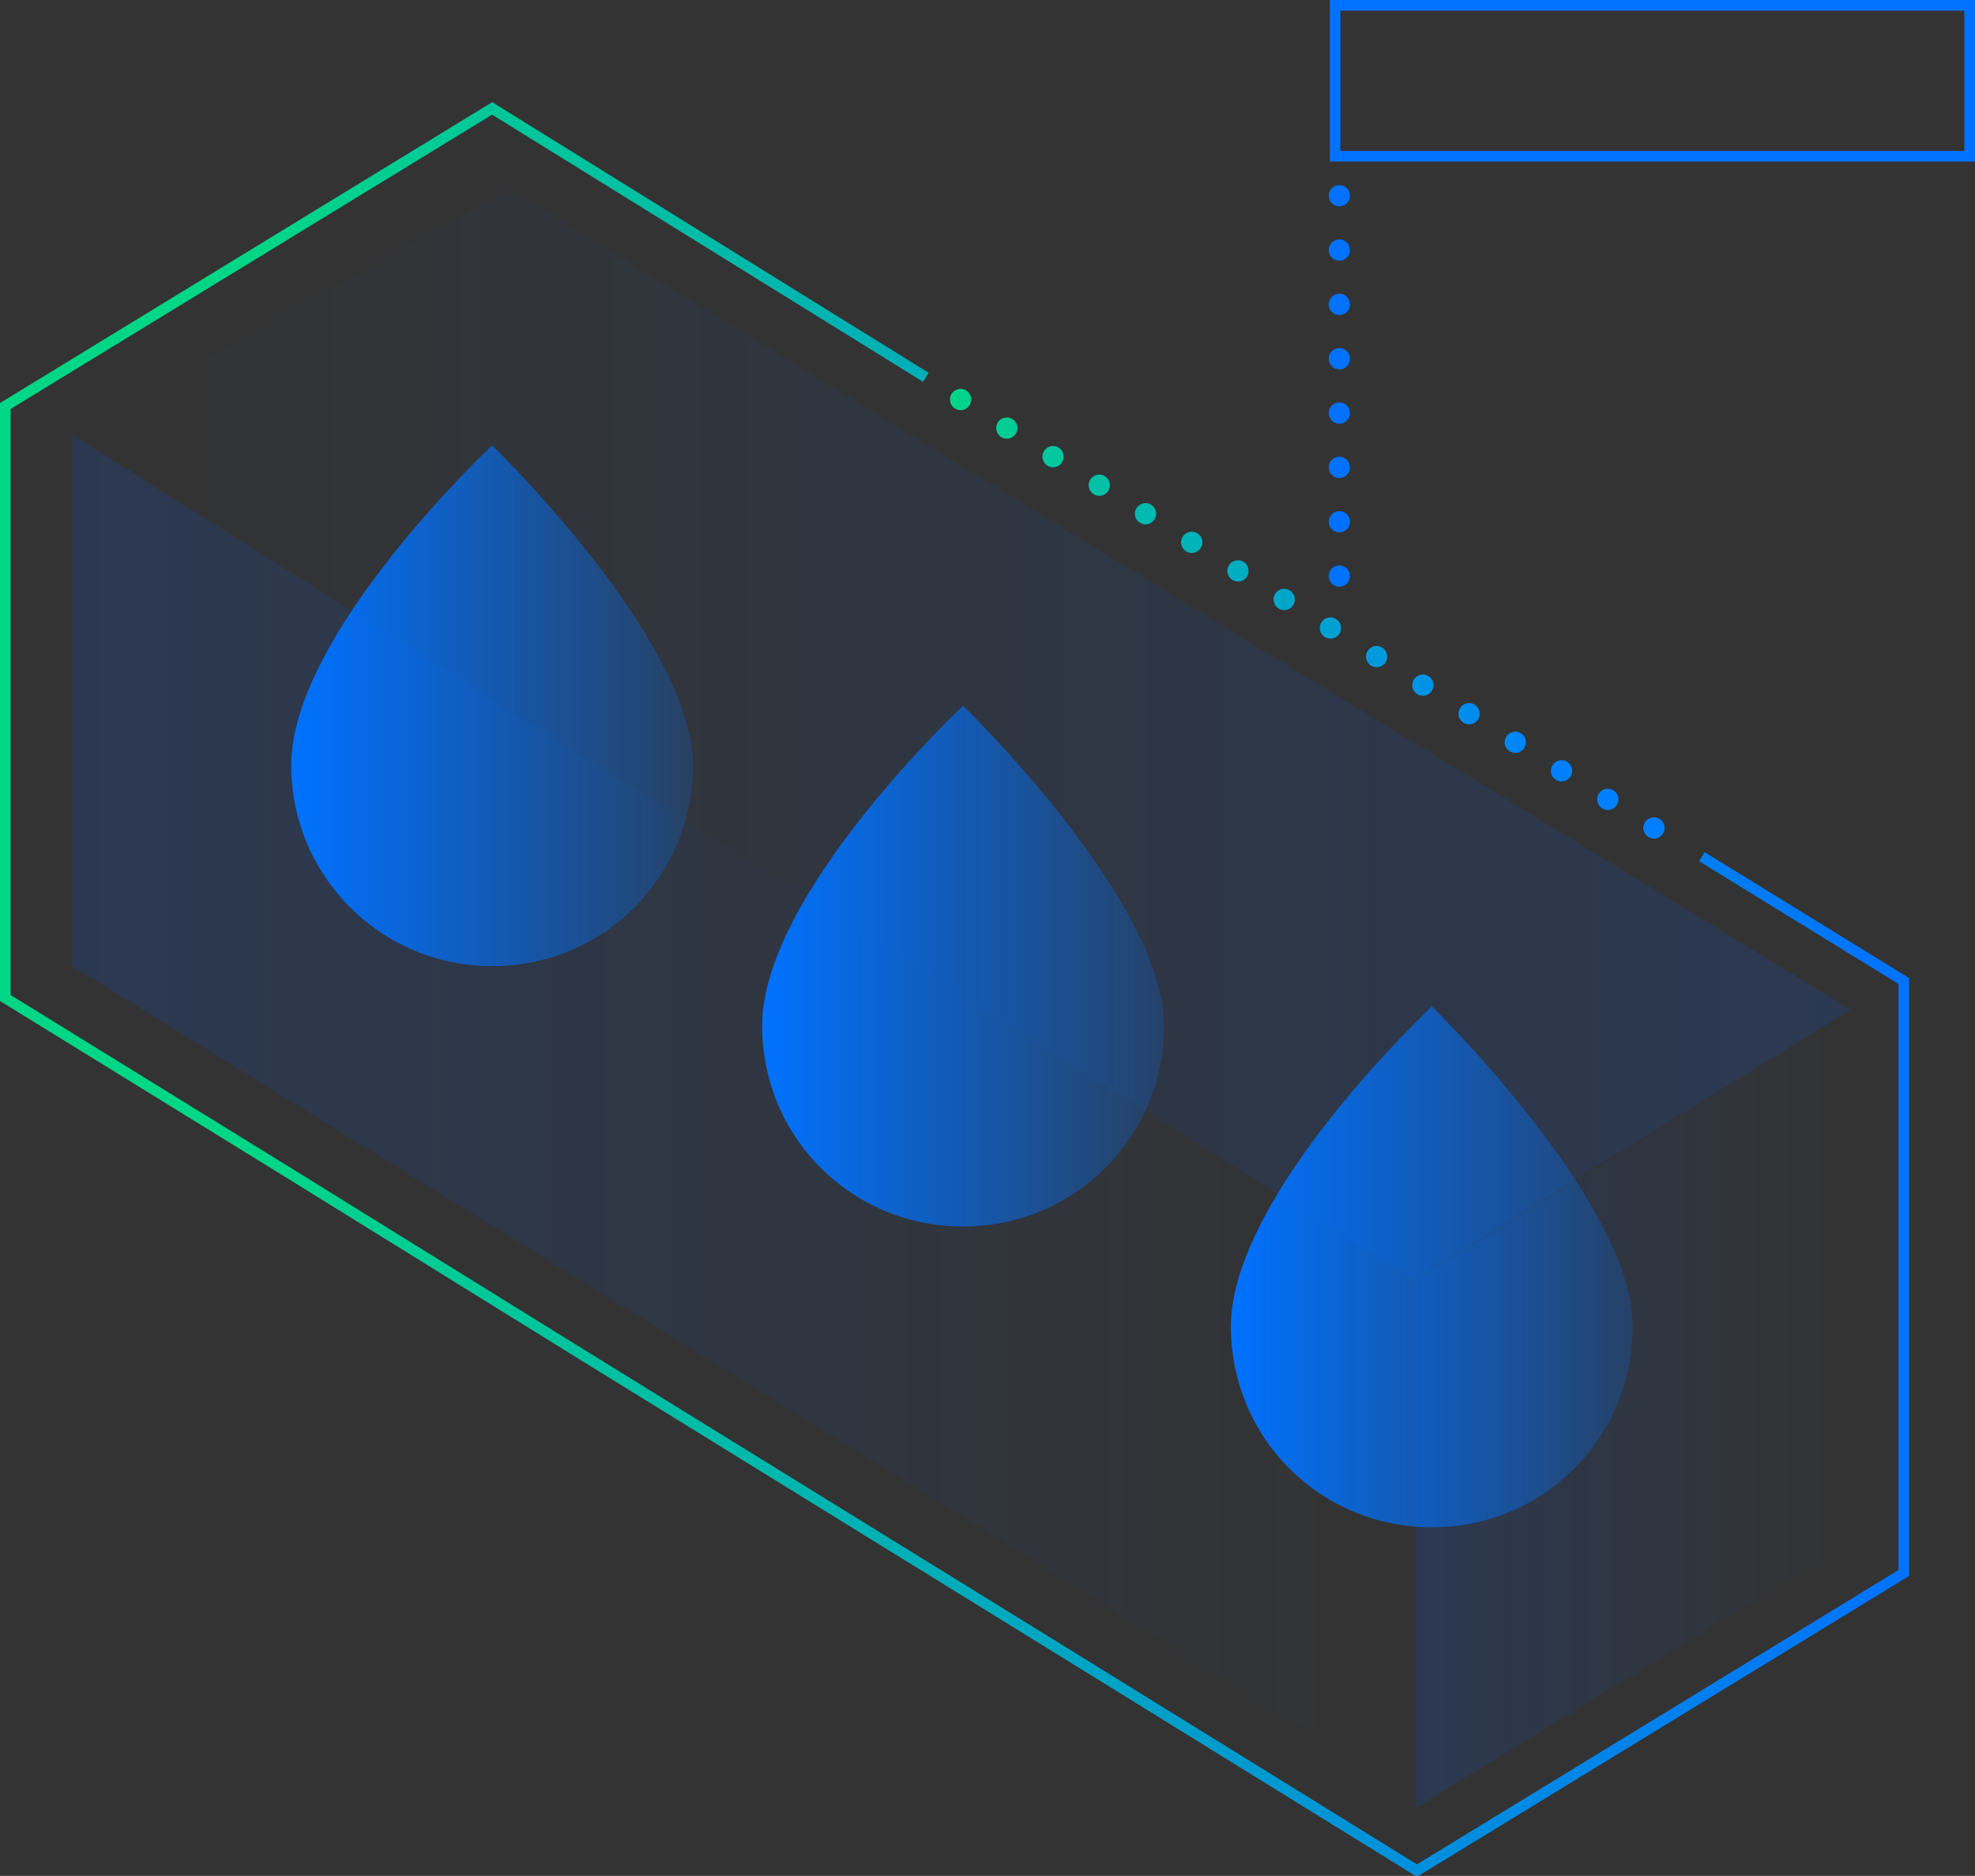 <?xml version="1.0" encoding="utf-8"?>
<!-- Generator: Adobe Illustrator 21.1.0, SVG Export Plug-In . SVG Version: 6.00 Build 0)  -->
<svg version="1.1" id="Layer_1" xmlns="http://www.w3.org/2000/svg" xmlns:xlink="http://www.w3.org/1999/xlink" x="0px" y="0px"
	 viewBox="0 0 185.8 176.5" style="enable-background:new 0 0 185.8 176.5;" xml:space="preserve">
<rect x="0" y="0" width="185.8" height="176.5" fill="#333333" stroke="none"/>
<style type="text/css">
	.st0{fill:none;stroke:url(#SVGID_1_);stroke-width:2;stroke-linecap:round;stroke-miterlimit:10;stroke-dasharray:0,5.112;}
	.st1{fill:none;stroke:url(#SVGID_2_);stroke-width:1.315;stroke-linecap:round;stroke-miterlimit:10;stroke-dasharray:0,3.288;}
	.st2{fill:url(#SVGID_3_);}
	.st3{fill:url(#SVGID_4_);}
	.st4{fill:url(#SVGID_5_);}
	.st5{fill:url(#SVGID_6_);}
	.st6{fill:url(#SVGID_7_);}
	.st7{fill:none;stroke:url(#SVGID_8_);stroke-miterlimit:10;}
	.st8{fill:url(#SVGID_9_);}
	.st9{fill:none;stroke:#0072FF;stroke-width:2;stroke-linecap:round;stroke-miterlimit:10;stroke-dasharray:0,5.112;}
	.st10{fill:none;stroke:#0072FF;stroke-miterlimit:10;}
</style>
<g>
	<linearGradient id="SVGID_1_" gradientUnits="userSpaceOnUse" x1="88.933" y1="57.592" x2="156.637" y2="57.592">
		<stop  offset="0" style="stop-color:#00D688"/>
		<stop  offset="0.849" style="stop-color:#0080FF"/>
	</linearGradient>
	<line class="st0" x1="155.6" y1="77.9" x2="89.9" y2="37.3"/>
	<g>
		<g>
			<linearGradient id="SVGID_2_" gradientUnits="userSpaceOnUse" x1="155.984" y1="124.545" x2="155.984" y2="124.545">
				<stop  offset="0" style="stop-color:#FFFFFF"/>
				<stop  offset="1" style="stop-color:#FFFFFF;stop-opacity:0"/>
			</linearGradient>
			<path class="st1" d="M156,124.5"/>
			<linearGradient id="SVGID_3_" gradientUnits="userSpaceOnUse" x1="133.167" y1="132.555" x2="174.198" y2="132.555">
				<stop  offset="0" style="stop-color:#005AFF;stop-opacity:0.15"/>
				<stop  offset="0.959" style="stop-color:#005AFF;stop-opacity:0"/>
			</linearGradient>
			<polygon class="st2" points="174.2,95 174.2,145 133.2,170.1 133.2,120.5 			"/>
			
				<linearGradient id="SVGID_4_" gradientUnits="userSpaceOnUse" x1="7066.192" y1="104.924" x2="7192.52" y2="104.924" gradientTransform="matrix(-1 0 0 1 7199.359 0)">
				<stop  offset="4.055892e-02" style="stop-color:#005AFF;stop-opacity:0"/>
				<stop  offset="1" style="stop-color:#005AFF;stop-opacity:0.15"/>
			</linearGradient>
			<polygon class="st3" points="6.8,40.9 6.8,90.9 133,168.9 133.2,120.5 			"/>
			<linearGradient id="SVGID_5_" gradientUnits="userSpaceOnUse" x1="6.84" y1="69.132" x2="174.068" y2="69.132">
				<stop  offset="4.055892e-02" style="stop-color:#005AFF;stop-opacity:0"/>
				<stop  offset="1" style="stop-color:#005AFF;stop-opacity:0.15"/>
			</linearGradient>
			<polygon class="st4" points="133,120.4 174.1,95 47.9,17.8 6.8,40.9 			"/>
			<g>
				<g>
					
						<linearGradient id="SVGID_6_" gradientUnits="userSpaceOnUse" x1="71.773" y1="30.438" x2="109.499" y2="30.438" gradientTransform="matrix(1 0 0 -1 0 121.298)">
						<stop  offset="0" style="stop-color:#0072FF"/>
						<stop  offset="1" style="stop-color:#0072FF;stop-opacity:0.2"/>
					</linearGradient>
					<path class="st5" d="M109.5,96.5c0,10.5-8.4,18.9-18.9,18.9S71.7,107,71.7,96.5c0-12.4,18.9-30.1,18.9-30.1
						S109.5,84.7,109.5,96.5z"/>
				</g>
			</g>
			<g>
				<g>
					
						<linearGradient id="SVGID_7_" gradientUnits="userSpaceOnUse" x1="115.789" y1="2.067" x2="153.515" y2="2.067" gradientTransform="matrix(1 0 0 -1 0 121.298)">
						<stop  offset="0" style="stop-color:#0072FF"/>
						<stop  offset="1" style="stop-color:#0072FF;stop-opacity:0.2"/>
					</linearGradient>
					<path class="st6" d="M153.6,124.8c0,10.5-8.4,18.9-18.9,18.9c-10.5,0-18.9-8.4-18.9-18.9c0-12.4,18.9-30.1,18.9-30.1
						S153.6,113.1,153.6,124.8z"/>
				</g>
			</g>
			<g>
				<linearGradient id="SVGID_8_" gradientUnits="userSpaceOnUse" x1="0" y1="93.095" x2="179.493" y2="93.095">
					<stop  offset="0.137" style="stop-color:#00D688"/>
					<stop  offset="1" style="stop-color:#0072FF"/>
				</linearGradient>
				<path class="st7" d="M87.1,35.5L46.3,10.2l-45.8,28v55.7l26.9,16.6l27.1,16.8 M54.5,127.3l45.5,28.1l33.3,20.6l45.8-28V92.3
					l-19-11.7"/>
			</g>
		</g>
		<g>
			<g>
				
					<linearGradient id="SVGID_9_" gradientUnits="userSpaceOnUse" x1="27.395" y1="54.953" x2="65.121" y2="54.953" gradientTransform="matrix(1 0 0 -1 0 121.298)">
					<stop  offset="0" style="stop-color:#0072FF"/>
					<stop  offset="1" style="stop-color:#0072FF;stop-opacity:0.2"/>
				</linearGradient>
				<path class="st8" d="M65.2,72c0,10.5-8.4,18.9-18.9,18.9S27.4,82.4,27.4,72c0-12.4,18.9-30.1,18.9-30.1S65.2,60.2,65.2,72z"/>
			</g>
		</g>
	</g>
	<line class="st9" x1="126" y1="54.2" x2="126" y2="17.6"/>
	<rect x="125.6" y="0.5" class="st10" width="59.7" height="14.2"/>
</g>
</svg>
